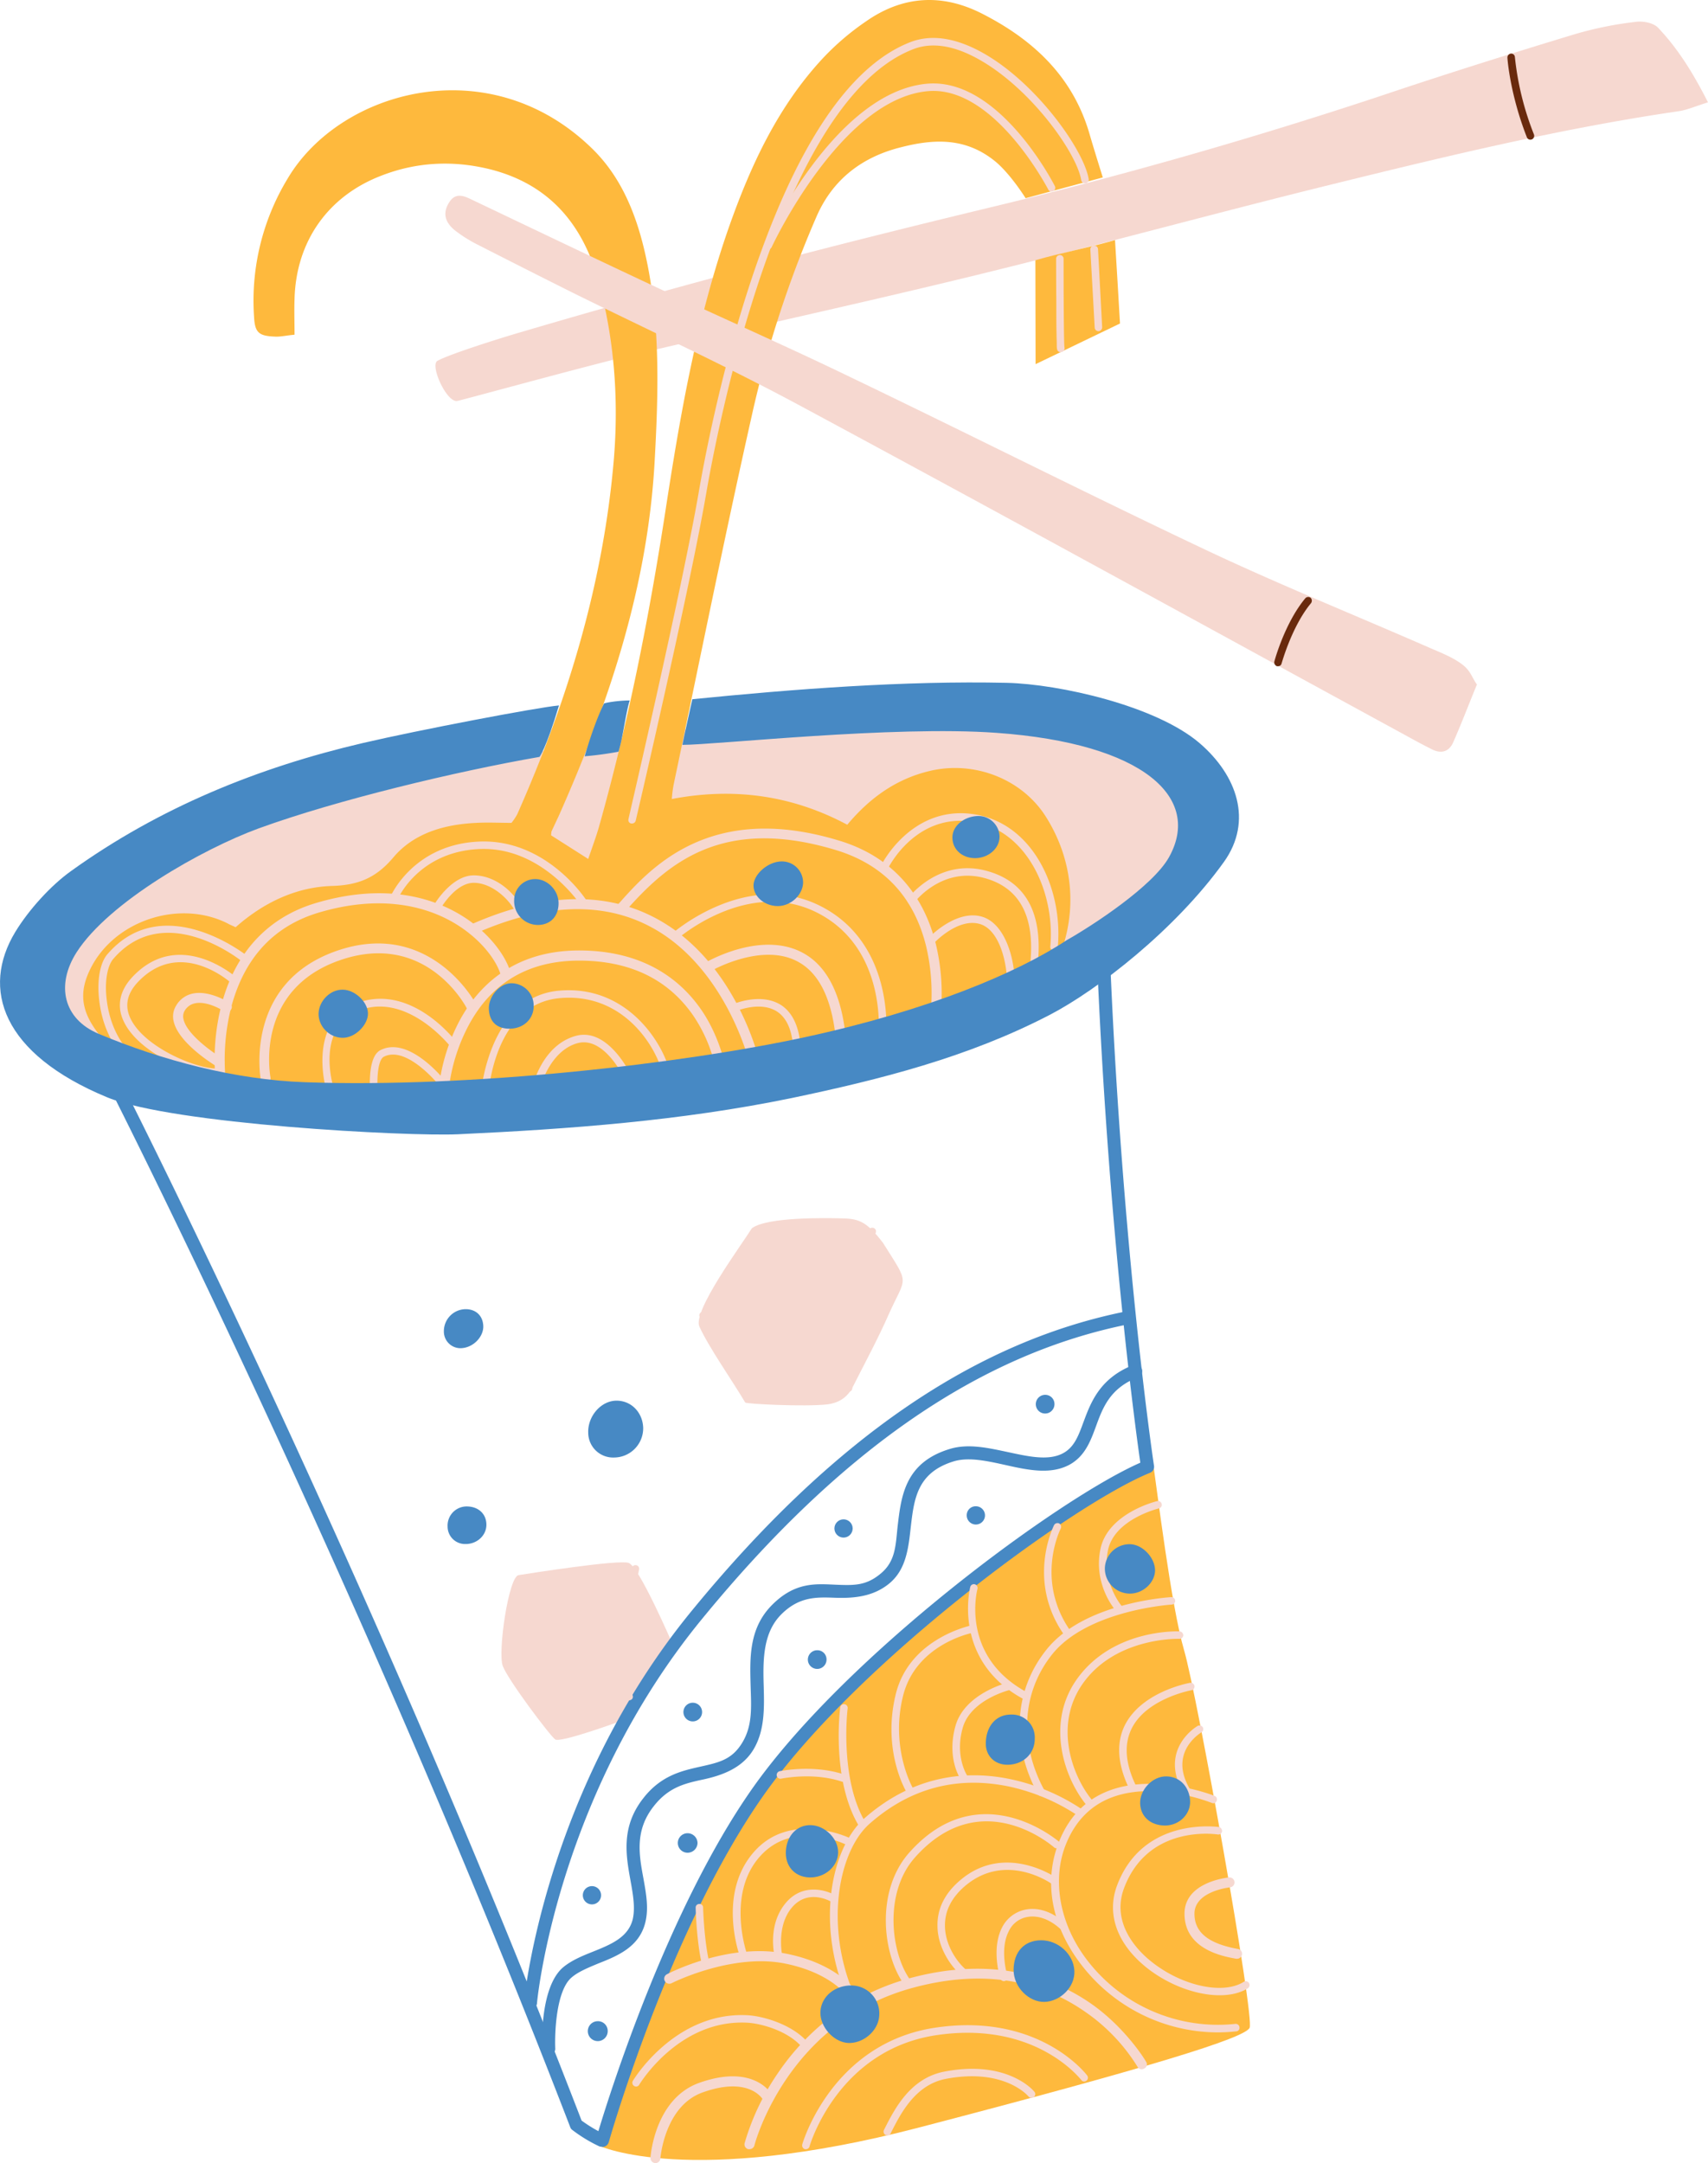 <svg xmlns="http://www.w3.org/2000/svg" width="823.5" height="1042.6" viewBox="-0.008 -0.031 823.508 1042.631" style=""><g><title>iconsl228_379135180</title><g data-name="Layer 2"><path d="M823.5 49.3c-6.1 1.9-10.1 3.7-14.3 4.3-56.8 8.3-112.5 21.8-168.1 35.5S527.9 118.6 471 132.5c-54.8 13.4-110 25.4-164.9 38.3-23.6 5.6-83.2 22-85.5 22.4-5.1 1.3-13.5-17.2-9.7-19.3 6.1-3.4 32.2-11.5 39.1-13.5 79-23.3 147.1-41.1 227.2-60.4q95.3-22.9 188.5-53.8c30.9-10.4 62.1-20.2 93.4-29.7a174.5 174.5 0 0 1 29.6-6c3.5-.5 8.6.5 10.8 2.9 9.4 9.9 16.7 21.5 24 35.9z" fill="#f6d8d0"></path><g fill="#4789c4"><path d="M296.2 702.5a12 12 0 0 1-12.6-11.9c-.3-8.1 6.3-15.6 13.8-15.5s12.7 6.3 12.7 13.5a14.1 14.1 0 0 1-13.9 13.9z"></path><path d="M224.5 631c4.9 0 8.3 3.1 8.5 8.1s-4.6 10.4-10.6 10.7a8 8 0 0 1-8.4-8.1 10.6 10.6 0 0 1 10.5-10.7z"></path><path d="M224.1 744.2a8.4 8.4 0 0 1-8.3-8.4 9.2 9.2 0 0 1 9.7-9.7c5.4.2 9.1 3.8 9 9s-4.8 9.3-10.4 9.1z"></path></g><path d="M54.2 509.9s-49.3-11.4-48-41.7S63.1 395 269 360.8s288.6-20.2 301.9 26.6c5.1 17.7-22.7 56.8-39.1 66.9 0 0-20.2 17.8-70.7 16.5S60.5 431.6 54.2 509.9z" fill="#f6d8d0"></path><path d="M555.8 704.2s-96.1 44.5-170.6 135.5-96.2 194.6-96.2 194.6 43.1 20.1 154.3-8.9 156.7-43 159.2-48-25.3-160.5-31.6-182-13.2-78.8-15.1-91.2z" fill="#feb93d"></path><g fill="#f6d8d0"><path d="M404.7 587.2c9.1.1 12.7 1 21 11.8 13.2 21 11.3 15.4 2.7 34.7-5.2 11.8-11.4 23.2-17.2 34.7-2.6 5.1-6.7 7.8-12.4 8.5-10.9 1.2-38.9-.2-39.5-.9-6.3-10.7-17.4-26.3-22.1-36.6-3.4-7.4 20.2-39.2 25.3-47.4 7.5-5.6 36.6-4.9 42.2-4.8z"></path><path d="M250 759.2c-4.8.8-10.1 37.1-7.6 43.8s22.8 33.7 25.3 35.4 29.7-8.2 29.7-8.2 10.7-17.7 26.5-38.6c0 0-15.8-36.6-20.8-38.3s-48 5.1-53.1 5.9z"></path></g><g fill="#4789c4"><path d="M290.5 1034.8l-1.4-.2a70.5 70.5 0 0 1-13.2-8 2.8 2.8 0 0 1-1-1.4C171.9 758.1 52.6 523.8 51.4 521.5a3.2 3.2 0 0 1 1.4-4.3 3.1 3.1 0 0 1 4.2 1.4c1.2 2.3 120.4 236.4 223.4 503.5a67.8 67.8 0 0 0 8.1 5.1c5.7-18.9 33.5-106.9 73.9-164.7 45-64.3 147.8-140.1 187.4-157.5-2.4-16.6-16-117-21.2-250.5a3.1 3.1 0 0 1 3-3.3 3.2 3.2 0 0 1 3.3 3c5.6 145.3 21.3 251.3 21.5 252.3a3.1 3.1 0 0 1-2 3.4c-37.1 15.1-141.6 91.5-186.8 156.2s-73.8 165.4-74.1 166.4a3.1 3.1 0 0 1-1.7 2 3.1 3.1 0 0 1-1.3.3z"></path><path d="M255.7 968.5h-.3a3.1 3.1 0 0 1-2.8-3.4c.1-1 9.7-101.8 80.9-188.7 67.7-82.7 136.5-130 210.3-144.5a3.2 3.2 0 0 1 1.2 6.2c-72.3 14.2-139.8 60.7-206.6 142.3-70 85.4-79.5 184.2-79.5 185.2a3.2 3.2 0 0 1-3.2 2.9z"></path><path d="M264.6 990.6a3.2 3.2 0 0 1-3.2-3c-.1-3-1-29.6 9.9-39.2 4.1-3.5 9.5-5.7 14.8-7.8 8.7-3.5 16.9-6.9 19-15.7 1.2-5.5.1-11.8-1.1-18.4-2.2-12.2-4.7-25.9 6.1-39.7 8.6-11.1 18.7-13.3 27.6-15.3s15.2-3.3 20.2-11.6 4.3-17.2 4-27.3c-.4-13.7-.8-27.8 10.3-39s21.2-10.2 30.5-9.8 15 .5 22.1-5.5 7-13.7 8-22.8c1.7-14.4 3.5-30.7 25.4-37.2 8.8-2.6 18.4-.4 27.8 1.6s19.5 4.4 26.6.5c5.4-2.9 7.4-8.5 9.8-15 3.5-9.4 7.8-21.1 24-27.5a3.2 3.2 0 0 1 4.1 1.8 3.2 3.2 0 0 1-1.8 4.1c-13.6 5.3-17 14.7-20.3 23.7-2.6 7.1-5.3 14.4-12.8 18.5-9.2 4.9-20.2 2.5-30.9.1-8.6-1.9-17.5-3.9-24.7-1.8-17.9 5.4-19.3 18.2-20.9 31.9-1.1 9.9-2.2 20.2-10.2 26.9s-17.8 7.3-26.4 7-17.1-.7-25.8 8-8.9 21.4-8.5 34.3c.3 10.6.6 21.6-4.9 30.8s-15.5 12.6-24.3 14.5-16.7 3.7-23.9 13c-9.1 11.6-7 23.3-4.9 34.6 1.3 7.3 2.6 14.2 1 21-2.8 12.1-13.4 16.4-22.8 20.1-5 2.1-9.7 4-12.9 6.8-7.4 6.4-8.1 26.8-7.8 34.1a3.1 3.1 0 0 1-3 3.3z"></path></g><g fill="#4789c4"><path d="M293 978.9a4.8 4.8 0 1 1-4.8-4.7 4.7 4.7 0 0 1 4.8 4.7z"></path><path d="M336.3 888.3a4.8 4.8 0 0 1-4.8 4.7 4.7 4.7 0 0 1 0-9.4 4.8 4.8 0 0 1 4.8 4.7z"></path><path d="M289.8 913.6a4.4 4.4 0 1 1-4.4-4.5 4.4 4.4 0 0 1 4.4 4.5z"></path><path d="M398.5 799.9a4.5 4.5 0 1 1-4.4-4.5 4.4 4.4 0 0 1 4.4 4.5z"></path><path d="M338.5 825.1a4.5 4.5 0 1 1-4.5-4.4 4.5 4.5 0 0 1 4.5 4.4z"></path><path d="M474.9 730.4a4.4 4.4 0 0 1-4.4 4.4 4.4 4.4 0 0 1-4.4-4.4 4.3 4.3 0 0 1 4.4-4.4 4.4 4.4 0 0 1 4.4 4.4z"></path><circle cx="406.7" cy="736.7" r="4.4"></circle><path d="M508.4 676.7a4.5 4.5 0 1 1-4.4-4.4 4.4 4.4 0 0 1 4.4 4.4z"></path></g><g fill="#feb93d"><path d="M408.5 397.5c10.9-13 23.7-22.2 40.1-26 21.1-4.9 44.1 3.8 55.7 22.2s15.2 40.6 8.2 62.5c-1.4 4.6-5.8 8.7-9.8 11.8-17.4 13.7-37.2 22.4-58.5 27.7-44.6 11-89.5 20.1-135.3 24.6-42.1 4.1-84.2 8.2-126.6 6.1-37.7-1.9-75.4-3.7-112.3-14.2-11.6-3.3-19.2-8.3-25.3-17.9s-5.8-18-1.1-27.4c11.5-23.2 42.8-33.6 66.2-21.8 1 .6 2.1 1 3.8 1.8 13.2-11.7 29-19.4 46.6-19.9 12.6-.4 21.1-3.9 29.4-13.7 9.9-11.8 24.7-16 40.1-16.7 5.6-.3 11.2 0 16.9 0a27.8 27.8 0 0 0 2.8-4.2c24.3-54.8 41.6-111.7 46.6-171.6 2.3-28.6.2-57.2-7.4-85.1S264.5 88.6 236 81.5c-17.6-4.3-35.2-3.5-52.3 3.2-25.7 9.9-41 31.8-41.7 59.4-.2 5.6 0 11.1 0 17.2-4.3.4-7 1.1-9.7.9-7.4-.3-9.4-1.9-9.8-9.2a113.5 113.5 0 0 1 16.2-67c25.3-42.7 97.5-62.8 147-14.2 16.2 15.9 23.2 37.5 27.2 59.5 5.4 30.3 4.4 60.9 2.7 91.5-3.4 60.1-22 115.9-46.1 170.2l-3.6 7.7a15.4 15.4 0 0 0-.2 1.9l17.9 11.4c1.9-5.6 3.7-10.4 5.1-15.2 14-49.6 24-100.1 31.9-151.1 7.2-46.9 15.2-93.7 31-138.7C362 79.6 375 51.5 396.5 28.3a124.8 124.8 0 0 1 21-18c17.7-12.4 36.6-13.6 55.9-3.8 25 12.7 44.2 30.7 52.1 58.7 1.9 6.5 3.9 12.9 6.2 20.3l-37.2 10c-4.7-7.3-10.3-14.3-15.1-18.1-14-11.1-28.9-10.6-45.2-6.4-18.3 4.6-32.6 15.2-40.5 33.3a528.4 528.4 0 0 0-31.3 96.3c-13.2 58.8-25.1 118-37.5 177a57.4 57.4 0 0 0-1 7.5c29.9-5.7 58-1.8 84.6 12.4z"></path><path d="M537.6 115.7c.9 15.1 1.6 26 2.4 40.2l-40.7 19.6c0-18.1-.1-32.5-.1-50.1 12.1-3.5 24.8-5.8 38.4-9.7z"></path></g><g fill="#f6d8d0"><path d="M587.2 979.6a83.2 83.2 0 0 1-66.3-33.2c-14.2-18.7-17.9-40.3-10.1-59.2 18-44.1 74.3-21.8 74.8-21.6a1.8 1.8 0 0 1 1 2.4 1.7 1.7 0 0 1-2.3 1 89.7 89.7 0 0 0-29.1-5.7h-.9c-19.8 0-33.3 8.5-40.2 25.2s-3.7 38 9.7 55.8a79.5 79.5 0 0 0 71.8 31.2 1.8 1.8 0 0 1 2 1.6 1.7 1.7 0 0 1-1.6 2 86.5 86.5 0 0 1-8.8.5z"></path><path d="M588 961.7c-11.1 0-24.7-4.9-35.4-13.5-14-11.3-19.1-25.6-14.1-39.2 12.5-33.7 48.8-28.4 49.2-28.4a2 2 0 0 1 1.5 2.1 1.8 1.8 0 0 1-2.1 1.5c-1.4-.2-33.7-4.8-45.2 26-6.3 17.2 7 30.3 13 35.1 14.7 11.9 34.8 16.3 44.8 9.9a1.8 1.8 0 0 1 2.5.6 1.9 1.9 0 0 1-.5 2.5c-3.7 2.3-8.4 3.4-13.7 3.4z"></path><path d="M596.5 944.1h-.5c-6.1-1.1-24.9-4.4-24.9-21.7 0-15.3 20.6-17.4 21.5-17.5a2.4 2.4 0 0 1 .4 4.8c-.1 0-17.1 1.8-17.1 12.7 0 9 6.7 14.4 21 17a2.3 2.3 0 0 1 1.9 2.8 2.4 2.4 0 0 1-2.3 1.9z"></path><path d="M361.3 1035.9h-.5a2.4 2.4 0 0 1-1.8-2.9 116.9 116.9 0 0 1 15.8-33.4c10.9-16.2 31-37.4 64.5-46.3 41-10.9 69.6.6 86.4 12.2s26.6 27.6 26.9 28.3a2.2 2.2 0 0 1-.9 3.2 2.3 2.3 0 0 1-3.3-.9 88.8 88.8 0 0 0-25.6-26.7c-23.2-16-50.9-19.8-82.3-11.4-61.2 16.3-76.7 75.6-76.8 76.2a2.5 2.5 0 0 1-2.4 1.7z"></path><path d="M413.3 967a2.5 2.5 0 0 1-2.2-1.4c0-.1-7.2-14.1-32.7-19.2s-54.3 9.3-54.6 9.5a2.5 2.5 0 0 1-3.3-1.1 2.4 2.4 0 0 1 1-3.2c1.3-.7 30.1-15.5 57.8-9.9s35.9 21.2 36.2 21.9a2.4 2.4 0 0 1-1.1 3.2z"></path><path d="M316 1042.6h-.1a2.5 2.5 0 0 1-2.3-2.6c.1-1.2 2.2-28.3 23.3-36 26.1-9.4 34.7 4.7 35 5.3a2.3 2.3 0 0 1-.9 3.3 2.4 2.4 0 0 1-3.3-.8c-.3-.5-7.1-11.2-29.1-3.2-18.2 6.6-20.2 31.5-20.2 31.7a2.4 2.4 0 0 1-2.4 2.3z"></path><path d="M388.5 1035.9h-.4a1.9 1.9 0 0 1-1.3-2.3c.1-.5 14.2-48.9 64.3-56.3s72.9 22.8 73.1 23.1a1.8 1.8 0 0 1-.4 2.5 1.7 1.7 0 0 1-2.5-.4c-.3-.2-21.8-28.6-69.6-21.6s-61.3 53.2-61.4 53.7a1.8 1.8 0 0 1-1.8 1.3z"></path><path d="M427.8 1029.3l-.8-.2a1.9 1.9 0 0 1-.8-2.5c5-9.9 12.5-24.9 29.1-28.1 30.2-5.8 42.9 9 43.4 9.7a1.7 1.7 0 0 1-.2 2.5 1.8 1.8 0 0 1-2.6-.2c-.5-.6-12-13.8-39.9-8.5-14.9 2.9-21.9 17-26.6 26.3a1.8 1.8 0 0 1-1.6 1z"></path><path d="M484 954.9a1.9 1.9 0 0 1-1.7-1.2c-.2-.6-4.4-14.1.7-24.4a16.2 16.2 0 0 1 11.5-8.9c6.2-1.2 13 1.1 19.1 6.6a1.7 1.7 0 0 1 .2 2.5 1.8 1.8 0 0 1-2.6.2c-5.2-4.7-10.9-6.7-16-5.7a12.1 12.1 0 0 0-8.9 7c-4.5 8.8-.6 21.4-.5 21.6a1.8 1.8 0 0 1-1.2 2.2z"></path><path d="M465.3 953.1a1.5 1.5 0 0 1-1.1-.4c-4.8-3.7-12.1-13.2-12.2-24.3-.2-8.6 3.7-16.2 11.5-22.6 21.4-17.6 45.5-.9 45.8-.7a1.8 1.8 0 0 1 .4 2.5 1.9 1.9 0 0 1-2.5.5c-.9-.7-22.1-15.3-41.4.5-6.9 5.7-10.3 12.3-10.2 19.7.1 9.8 6.5 18.3 10.8 21.6a1.8 1.8 0 0 1 .3 2.5 1.6 1.6 0 0 1-1.4.7z"></path><path d="M437.5 957.4a1.9 1.9 0 0 1-1.5-.8c-10.3-14-14.3-45.1 2.6-63.9 33.9-37.8 71.6-5.3 72-5a1.8 1.8 0 1 1-2.4 2.7c-1.4-1.2-35.5-30.4-66.9 4.7-15.5 17.2-11.7 46.7-2.3 59.4a1.8 1.8 0 0 1-.4 2.5 2.1 2.1 0 0 1-1.1.4z"></path><path d="M409.1 961.6a1.9 1.9 0 0 1-1.7-1.2c-14-35.2-6.1-70.5 9.6-84.2 25.7-22.5 52.7-22.5 70.9-18.5a98.6 98.6 0 0 1 33.5 14.2 1.8 1.8 0 0 1 .4 2.5 1.9 1.9 0 0 1-2.6.4 97.1 97.1 0 0 0-32.2-13.6c-25.2-5.4-48 .5-67.6 17.7-14.5 12.6-21.8 46.9-8.6 80.2a2 2 0 0 1-1 2.4z"></path><path d="M572.3 865.3a1.9 1.9 0 0 1-1.6-.9c-3.9-6.6-5.1-13-3.6-18.9 2.3-8.9 10-13.4 10.3-13.6a1.9 1.9 0 0 1 2.5.6 1.8 1.8 0 0 1-.7 2.5c-.1.1-6.7 4-8.6 11.4-1.3 5-.2 10.4 3.2 16.1a1.8 1.8 0 0 1-.6 2.5 1.6 1.6 0 0 1-.9.3z"></path><path d="M546.3 863.7a1.8 1.8 0 0 1-1.6-1c-5.9-12-6.7-22.5-2.3-31.3 8.2-16 30.4-20.1 31.4-20.3a1.8 1.8 0 0 1 .6 3.6c-.2 0-21.5 4-28.7 18.3-3.9 7.7-3.2 17.2 2.2 28.1a1.7 1.7 0 0 1-.8 2.4z"></path><path d="M525.7 871.3a1.6 1.6 0 0 1-1.3-.6c-10.8-12.5-21.4-40.7-3.9-63.1s47-21.3 48.2-21.3a1.9 1.9 0 0 1 1.8 1.9 1.8 1.8 0 0 1-1.9 1.7c-.3 0-29.1-.9-45.3 19.9s-6.2 46.9 3.8 58.5a1.8 1.8 0 0 1-.2 2.6 1.6 1.6 0 0 1-1.2.4z"></path><path d="M502 865.7a1.8 1.8 0 0 1-1.6-1c-13-23.9-11.5-49.9 4-69.4 18-22.8 58.6-25.4 60.3-25.5a1.8 1.8 0 1 1 .2 3.6c-.4 0-40.7 2.7-57.7 24.1-14.6 18.4-15.9 42.9-3.6 65.5a1.9 1.9 0 0 1-.8 2.5z"></path><path d="M539.2 776.8a1.6 1.6 0 0 1-1.3-.6c-.5-.5-10.9-12.7-7.3-29.7s26.4-22.8 27.4-23a1.8 1.8 0 0 1 2.1 1.4 1.7 1.7 0 0 1-1.3 2.1c-.2.1-21.5 5.2-24.6 20.2s6.3 26.5 6.4 26.6a1.8 1.8 0 0 1-.2 2.6 1.6 1.6 0 0 1-1.2.4z"></path><path d="M514.7 788.9a1.7 1.7 0 0 1-1.5-.7c-18.6-26.4-5.1-52.8-5-53.1a1.9 1.9 0 0 1 2.5-.8 1.9 1.9 0 0 1 .7 2.5c-.1.2-12.5 24.7 4.7 49.3a1.8 1.8 0 0 1-.4 2.5 1.9 1.9 0 0 1-1 .3z"></path><path d="M494.3 819.2a1.6 1.6 0 0 1-.9-.3c-34.5-18.6-25.7-53.6-25.6-54a1.8 1.8 0 0 1 2.2-1.3 1.9 1.9 0 0 1 1.3 2.2c-.4 1.3-8.1 32.7 23.9 49.9a1.8 1.8 0 0 1 .7 2.5 1.8 1.8 0 0 1-1.6 1z"></path><path d="M464.7 858.4a1.6 1.6 0 0 1-1.5-.8c-.3-.4-6.9-10.3-2.5-25.8s24.7-20.7 25.5-20.9a1.8 1.8 0 0 1 2.2 1.4 1.9 1.9 0 0 1-1.3 2.2c-.2 0-19 4.6-22.9 18.2s1.9 22.8 2 22.9a1.8 1.8 0 0 1-.5 2.5 1.9 1.9 0 0 1-1 .3z"></path><path d="M438.7 864.9a1.6 1.6 0 0 1-1.5-.9c-.5-.8-12-20.3-5.3-47.5s36.6-33.1 36.9-33.2a1.8 1.8 0 0 1 .6 3.6c-.2 0-27.7 5.2-34 30.5s4.7 44.5 4.9 44.7a1.8 1.8 0 0 1-.7 2.5 1.4 1.4 0 0 1-.9.3z"></path><path d="M415.5 880.8a1.6 1.6 0 0 1-1.5-.9c-13.1-22-9.1-55.5-8.9-56.9a1.8 1.8 0 0 1 3.6.4c-.1.3-4 33.7 8.4 54.7a1.8 1.8 0 0 1-.6 2.4 1.7 1.7 0 0 1-1 .3z"></path><path d="M375.4 945.3a1.8 1.8 0 0 1-1.7-1.4c-.2-.6-4.2-15.9 5.4-27 8-9.2 19.1-6.1 23.9-3.2a1.9 1.9 0 0 1 .6 2.5 1.9 1.9 0 0 1-2.5.6c-.5-.3-11.3-6.7-19.2 2.5s-4.7 23.5-4.7 23.7a1.8 1.8 0 0 1-1.3 2.2z"></path><path d="M358.5 944.5a1.9 1.9 0 0 1-1.7-1.2c-.4-1.3-11-30.7 6.8-50.8s46-6.6 46.3-6.5a1.9 1.9 0 0 1 .8 2.5 1.8 1.8 0 0 1-2.4.8c-1.1-.6-25.8-12.7-42 5.6s-6.2 46.8-6.1 47.1a1.7 1.7 0 0 1-1 2.3z"></path><path d="M340.2 948.3a1.9 1.9 0 0 1-1.8-1.4c-2.6-11.6-3-26.7-3-27.4a1.7 1.7 0 0 1 1.7-1.8 1.7 1.7 0 0 1 1.9 1.7c0 .2.4 15.5 3 26.7a1.8 1.8 0 0 1-1.4 2.1z"></path><path d="M406.7 858.8h-.6c-14.1-4.8-29.3-1.5-29.5-1.5a1.8 1.8 0 0 1-2.1-1.4 1.9 1.9 0 0 1 1.4-2.2c.6-.1 16.4-3.4 31.4 1.7a1.9 1.9 0 0 1 1.1 2.3 1.8 1.8 0 0 1-1.7 1.1z"></path><path d="M306.6 1005.7a1.6 1.6 0 0 1-.9-.3 1.8 1.8 0 0 1-.6-2.4c.2-.4 20-33.2 54.8-31.7 8.1.3 22.6 4.7 29.7 13.3a1.8 1.8 0 0 1-.2 2.6 1.9 1.9 0 0 1-2.6-.3c-6.4-7.8-19.6-11.7-27-12-32.7-1.4-51.4 29.6-51.6 29.9a1.7 1.7 0 0 1-1.6.9z"></path></g><g fill="#4789c4"><path d="M501.8 935.2c8.4-.1 15.8 6.7 16.2 14.7s-7 14.8-14.4 15-15-7-14.9-15.6 5.2-14 13.1-14.1z"></path><path d="M409.1 984.7c-7.3-.3-14.2-8.2-13.5-15.6s7.7-12.5 15.6-12.1a13.5 13.5 0 0 1 12.7 14.7c-.5 7.1-7.5 13.2-14.8 13z"></path><path d="M390.1 904.9c-7.1-.3-11.7-5.6-11.2-12.9s5.4-12.5 12.1-12.3 13.2 6.5 13.1 13.2-6.4 12.3-14 12z"></path><path d="M485.8 850.6c-6.3 0-10.7-4.4-10.5-10.6.2-8.2 5.1-13.7 12.3-13.6a11 11 0 0 1 11.3 11.5c.1 7.3-5.5 12.6-13.1 12.7z"></path><path d="M561.6 879.9c-6.9-.1-11.7-4.3-11.9-10.7s5.9-13.2 12.8-13 11 5.6 11.3 11.8-5 11.9-12.2 11.9z"></path><path d="M556.9 757.1c-.2 5.8-5.8 11-12.1 11a12.1 12.1 0 0 1-12.1-12.1 11.9 11.9 0 0 1 12.4-11.7c6 .3 11.9 6.7 11.8 12.8z"></path></g><g fill="#f6d8d0"><path d="M213.9 527.6h-.2a2.4 2.4 0 0 1-2.2-2.6 90.5 90.5 0 0 1 10.2-33.3c8.3-15.3 25-33.6 57.5-33.6s49.7 15.4 58.7 28.3 11.9 27.6 11.9 28.2a2.4 2.4 0 0 1-4.7.7 71.5 71.5 0 0 0-11.2-26.3c-12.2-17.3-30.6-26-54.7-26s-42 10.4-53.1 30.9a87.1 87.1 0 0 0-9.8 31.5 2.4 2.4 0 0 1-2.4 2.2z"></path><path d="M128.1 522.2a2.4 2.4 0 0 1-2.4-2c-.1-.4-8.3-46.3 36.6-61.9s66.8 24.9 67 25.3a2.4 2.4 0 0 1-1 3.3 2.6 2.6 0 0 1-3.3-1c-.8-1.6-20.1-37.3-61.1-23.1s-33.8 54.8-33.5 56.5a2.5 2.5 0 0 1-1.9 2.9z"></path><path d="M106.3 522.2a2.4 2.4 0 0 1-2.4-2.1 105.4 105.4 0 0 1 2.9-35.9c6.6-25.1 22.3-42 45.3-48.9 56.4-16.9 87.9 15.1 93.7 32.3a2.4 2.4 0 0 1-4.6 1.6c-2.6-7.9-11.6-19.1-25.8-26.3-12.2-6.2-32.8-11.7-61.9-3-21.6 6.5-35.7 21.8-42 45.4a103.1 103.1 0 0 0-2.8 34.2 2.4 2.4 0 0 1-2.1 2.7z"></path><path d="M363.8 514.3a2.5 2.5 0 0 1-2.4-1.8c-.1-.5-11.8-48-49.5-66.7-22.9-11.4-50.9-10-83.1 4.3a2.4 2.4 0 0 1-3.2-1.3 2.3 2.3 0 0 1 1.2-3.1c33.6-14.9 63-16.3 87.3-4.2 39.8 19.7 51.5 67.8 52 69.9a2.4 2.4 0 0 1-1.8 2.9z"></path><path d="M105.7 514.3a2.4 2.4 0 0 1-1.2-.3c-.8-.4-18.1-10.9-20.7-21.4a9.9 9.9 0 0 1 1.1-7.9 12.1 12.1 0 0 1 7.9-5.8c8.1-1.8 17.5 4.2 17.8 4.4a2.3 2.3 0 0 1 .7 3.4 2.4 2.4 0 0 1-3.3.7c-.1-.1-8-5.2-14.1-3.8a7.4 7.4 0 0 0-4.9 3.6 5.5 5.5 0 0 0-.5 4.2c1.7 7.2 13.9 15.8 18.4 18.5a2.3 2.3 0 0 1 .9 3.3 2.6 2.6 0 0 1-2.1 1.1z"></path><path d="M450.8 493.8h-.4a2.5 2.5 0 0 1-2-2.8 98.7 98.7 0 0 0-1.8-34.6c-5.8-24-20.5-39.7-43.6-46.7-54.9-16.6-81.2 6.5-101.5 29.5a2.4 2.4 0 1 1-3.6-3.2c15.4-17.4 44.1-49.8 106.5-30.9 31 9.3 42.6 32.5 46.9 50.3a102.2 102.2 0 0 1 1.9 36.4 2.4 2.4 0 0 1-2.4 2z"></path><path d="M405.5 504.1a2.4 2.4 0 0 1-2.4-2.2c-1.8-20.1-8.1-33.1-18.8-38.6-17.4-9.1-41.4 4.6-41.7 4.8a2.4 2.4 0 0 1-2.4-4.2c1.1-.6 26.5-15.2 46.4-4.9 12.2 6.3 19.4 20.6 21.3 42.4a2.5 2.5 0 0 1-2.2 2.7z"></path><path d="M384.3 508.3a1.8 1.8 0 0 1-1.8-1.7c-.3-9.6-3.1-16.1-8.1-19.2-8.2-5.1-20 .1-20.2.2a1.8 1.8 0 0 1-1.5-3.3c.6-.3 13.8-6.1 23.7 0 6 3.8 9.3 11.3 9.7 22.1a1.7 1.7 0 0 1-1.7 1.9z"></path><path d="M425.4 499.8h-.2a1.8 1.8 0 0 1-1.6-2c0-.4 3.7-41.2-29.8-58s-67.2 12.7-67.5 13a1.8 1.8 0 1 1-2.4-2.7c.3-.3 35.8-31.4 71.5-13.5s31.9 61.2 31.8 61.6a1.8 1.8 0 0 1-1.8 1.6z"></path><path d="M487.1 478.1h-.3a1.8 1.8 0 0 1-1.5-2.1c1-7.4-2.1-27.3-12.7-30.6s-22.2 9-22.3 9.2a1.9 1.9 0 0 1-2.6 0 1.8 1.8 0 0 1 0-2.5c.5-.6 13.6-14.1 26-10.2s16.5 24.9 15.2 34.6a2 2 0 0 1-1.8 1.6z"></path><path d="M497.9 471.4h-.2a1.9 1.9 0 0 1-1.6-2c4-26.1-3.5-41.7-22.2-46.4-20.3-5-33 11.9-33.1 12a1.9 1.9 0 0 1-2.6.4 1.9 1.9 0 0 1-.4-2.5c.2-.2 14.3-19 37-13.4 20.8 5.2 29.2 22.2 24.9 50.4a1.7 1.7 0 0 1-1.8 1.5z"></path><path d="M508.2 458.1h-.2a1.7 1.7 0 0 1-1.6-1.9c2.4-26.4-11.6-56.9-38.3-60.3s-39.3 21.5-39.9 22.5a1.8 1.8 0 0 1-2.4.9 1.9 1.9 0 0 1-.8-2.5c.1-.2 14.2-28.3 43.6-24.5s44 36.2 41.4 64.2a1.8 1.8 0 0 1-1.8 1.6z"></path><path d="M281 436.4a1.8 1.8 0 0 1-1.5-.8c-.2-.3-18.6-27.5-48-26.4s-39.4 23.5-39.5 23.7a1.8 1.8 0 0 1-2.4.9 1.9 1.9 0 0 1-1-2.4c.2-.2 11.1-24.6 42.7-25.8s50.4 26.8 51.2 28a1.9 1.9 0 0 1-.5 2.5 1.9 1.9 0 0 1-1 .3z"></path><path d="M250.1 440.6a1.9 1.9 0 0 1-1.6-1c-2.7-5.9-11.2-14.1-20.1-14.1s-15.9 12.3-16 12.4a1.7 1.7 0 0 1-2.5.6 1.8 1.8 0 0 1-.6-2.4c.3-.6 8.5-14.2 19.1-14.2s19.9 8.4 23.4 16.1a1.8 1.8 0 0 1-.9 2.4 1.2 1.2 0 0 1-.8.2z"></path><path d="M233.8 527.6h-.1a1.7 1.7 0 0 1-1.7-1.9c.1-.5 4.2-45.1 37.3-48.2s50.8 25.6 53.9 40.1a1.7 1.7 0 0 1-1.4 2.1 1.7 1.7 0 0 1-2.1-1.3c-2.9-13.5-19-40.2-50-37.3s-34 44.5-34.1 44.9a1.7 1.7 0 0 1-1.8 1.6z"></path><path d="M158.9 525.8a1.9 1.9 0 0 1-1.8-1.3c-.1-.3-9.2-33.2 16.3-41.5s45.9 18.2 46.7 19.4a1.7 1.7 0 0 1-.3 2.5 1.8 1.8 0 0 1-2.5-.3c-.2-.3-20.1-25.5-42.7-18.1s-14.3 35.8-14 37a1.9 1.9 0 0 1-1.2 2.3z"></path><path d="M104.6 518.6c-11.7 0-37.7-11-44.9-26.2-3.6-7.4-2.1-14.9 4.2-21.6 22.7-24 50 .3 50.3.5a1.8 1.8 0 0 1-2.5 2.7c-1-.9-24.9-22.1-45.2-.7-5.3 5.6-6.5 11.5-3.6 17.6 6.8 14.2 32.8 24.8 42.7 24.1a1.8 1.8 0 0 1 1.9 1.6 1.9 1.9 0 0 1-1.7 2z"></path><path d="M64.6 513.1a2 2 0 0 1-1.1-.3c-8.4-6.2-14.3-17.8-15.7-30.9-1.1-9.4.4-17.8 3.9-21.9 27-31.5 67.4.6 67.8 1a1.8 1.8 0 0 1 .3 2.5 1.9 1.9 0 0 1-2.6.3c-1.5-1.3-38-30.3-62.7-1.5-2.8 3.4-4.1 10.9-3.1 19.2 1.3 12.1 6.7 22.7 14.3 28.4a1.8 1.8 0 0 1 .4 2.5 1.8 1.8 0 0 1-1.5.7z"></path><path d="M304.7 396.9h-.4a1.7 1.7 0 0 1-1.3-2.1c.2-1.1 25.8-110.9 33.8-157.1 3.3-19.2 12.9-69.1 30.2-116.6 20.4-56.1 44.5-90 71.6-100.7 10.3-4.1 22.3-2.3 35.7 5.3 25.7 14.6 48.4 46.8 50.6 60.6a1.7 1.7 0 0 1-1.5 2 1.8 1.8 0 0 1-2.1-1.5c-2.1-13-24-43.8-48.8-57.9-12.4-7.1-23.3-8.8-32.5-5.1-64 25.2-94.2 183.1-99.6 214.5-8 46.2-33.6 156.1-33.9 157.2a1.8 1.8 0 0 1-1.8 1.4z"></path><path d="M370.4 120.1l-.7-.2a1.7 1.7 0 0 1-.9-2.4c1.3-3 34.3-73.5 78.4-77.2 34.3-2.8 60.3 47.2 61.4 49.4a1.8 1.8 0 0 1-.8 2.4 1.7 1.7 0 0 1-2.4-.8c-.3-.5-26-50.1-57.9-47.4-42 3.6-75.1 74.4-75.4 75.1a1.8 1.8 0 0 1-1.7 1.1z"></path><path d="M511.4 169.7h-.3c-1.5-.3-1.6-1.5-1.6-3.7s-.1-2.8-.1-4.9c-.1-4-.1-9.4-.1-14.8-.1-10.8-.1-21.6-.1-21.6a1.8 1.8 0 1 1 3.6 0c0 15.8.1 39.6.4 42.6a2 2 0 0 1 0 1.1 1.9 1.9 0 0 1-1.8 1.3zm1.8-2.2z"></path><path d="M529.6 159.6a1.8 1.8 0 0 1-1.8-1.7l-2.1-37.7a1.9 1.9 0 0 1 1.8-1.9 1.9 1.9 0 0 1 1.9 1.7l2 37.7a1.9 1.9 0 0 1-1.7 1.9z"></path><path d="M180.6 532.5a1.9 1.9 0 0 1-1.8-1.6c-.4-3.6-2.2-21.4 4.7-24.8 13.7-6.9 30.5 14.1 31.2 15a1.8 1.8 0 1 1-2.8 2.2c-.2-.2-15.7-19.6-26.8-14-3.4 1.7-3.6 13.4-2.7 21.1a1.8 1.8 0 0 1-1.5 2.1z"></path><path d="M258.6 525.8h-.4a1.8 1.8 0 0 1-1.4-2.2c.2-.8 4.7-19.8 20.7-24.3s27 19.3 27.5 20.4a1.8 1.8 0 1 1-3.3 1.4c-.1-.2-9.9-22-23.3-18.3s-18 21.4-18 21.6a1.8 1.8 0 0 1-1.8 1.4z"></path></g><g fill="#4789c4"><path d="M165.2 477c5.8 0 12 5.8 12.2 11.3s-6.2 12.2-12.6 11.9-11.4-5.8-11.2-11.8 5.6-11.5 11.6-11.4z"></path><path d="M387.2 425.6c-.3 5.9-6 11.1-12.2 11.1s-11.6-4.4-11.7-9.8 7.2-12.1 14.3-11.7a10.2 10.2 0 0 1 9.6 10.4z"></path><path d="M246.4 473.9a10.8 10.8 0 0 1 10.9 10.6c.2 6.4-4.7 11.2-11.4 11.3s-10-3.7-10.2-9.5 4.9-12.2 10.7-12.4z"></path><path d="M257.9 423.7c6-.1 11.4 5.4 11.4 11.6s-3.7 10.2-9.4 10.5a11.5 11.5 0 0 1-12-12.1 10.1 10.1 0 0 1 10-10z"></path><path d="M470.4 413.6c-6.3.1-11.1-4-11.2-9.8s5.7-10.3 12.2-10.5a10.2 10.2 0 0 1 10.5 9.3c.4 5.8-4.8 10.8-11.5 11z"></path></g><path d="M712.1 329.9c-4.2 10.2-7.6 19.2-11.5 28-2 4.4-5.7 5.5-10.1 3.3s-7.9-4.1-11.7-6.2c-97.6-53.2-194.9-106.7-292.7-159.3-36.2-19.5-73.5-36.6-110.3-54.8q-23.2-11.6-46.3-23.4a67.8 67.8 0 0 1-10.2-6.5c-5.1-4.2-5.9-8.7-2.6-13.7s7.6-2.6 11.6-.7c29.4 14 58.8 28.1 88.3 41.9 31 14.5 62.3 28.2 93.1 43.1 57.3 27.5 114.1 56.2 171.6 83.4 35.6 16.8 72.3 31.6 108.4 47.4 5.1 2.2 10.5 4.3 15 7.6s4.9 6.5 7.4 9.9z" fill="#f6d8d0"></path><g fill="#4789c4"><path d="M269.5 340c-6.4 21.4-9.4 24.8-9.4 24.8-39.7 6.9-97.6 20.7-135.5 34.5-27 9.9-72.1 35.4-87.7 59.7-10 15.7-6.5 32.1 10.7 39.3 30.8 12.9 65.9 22.1 99.2 23.3 80.6 2.9 182.1-8.9 241.3-21.7s102.4-31 126.1-46.7c12.9-7.3 41.6-26.1 49.4-40 16-28.6-11.9-54.9-83.2-60-49.7-3.6-135.3 5.8-151.4 5.8.7-4 4.8-21.7 4.8-22 48.9-4.9 102.4-9 151.6-7.9 25.3.6 71.8 11 92.9 29 18.2 15.6 25.8 37.6 11.9 57.2-23.6 33-61.3 62-84 73.8-39.4 20.5-81.8 31.2-124.8 40.2-53 10.9-106.8 14.9-160.7 17.4-24.1 1.1-137.4-4.8-169-17.8-50.8-21-61-52.3-44.3-79.8 6.4-10.5 17-22.3 27-29.4 42.5-30.5 90-49.8 140.6-61.6 26.6-6.2 84.2-17.2 94.5-18.1z"></path><path d="M298.2 362.3a163.3 163.3 0 0 1-16.3 2.2s4.2-15.1 9.3-25.4c.2-.3 6.4-1.5 12.4-1.5-2 6.4-3.2 17.7-5.4 24.7z"></path></g><g fill="#692a0d"><path d="M737.9 67.3a1.8 1.8 0 0 1-1.7-1.1c-8.1-20.6-9.4-37.7-9.4-38.4a1.9 1.9 0 0 1 1.7-2 1.8 1.8 0 0 1 1.9 1.7 140.2 140.2 0 0 0 9.2 37.3 1.9 1.9 0 0 1-1.1 2.4z"></path><path d="M616.2 321.1h-.5a2 2 0 0 1-1.3-2.2c.2-.8 5.1-18.7 14.9-30.5a1.9 1.9 0 0 1 2.6-.3 2 2 0 0 1 .2 2.6c-9.3 11.2-14.1 28.9-14.2 29.1a1.7 1.7 0 0 1-1.7 1.3z"></path></g><g fill="#f6d8d0"><path d="M256.2 805.1h-9.7a1.8 1.8 0 0 1-1.8-1.8 1.9 1.9 0 0 1 1.8-1.8c21.6.3 45.3-.3 48.7-1.8 1.5-3.5 6.5-28.5 9.4-43.8a1.8 1.8 0 0 1 2.1-1.5 1.7 1.7 0 0 1 1.4 2.1c-1.3 7-8 42.2-9.9 45.4-.7 1.2-1.6 2.7-27.2 3.2z"></path><path d="M303.3 819.6a1.9 1.9 0 0 1-1.7-1.2l-6.6-16.9a1.8 1.8 0 0 1 1-2.4 1.9 1.9 0 0 1 2.4 1.1l6.6 16.9a1.7 1.7 0 0 1-1 2.3z"></path><path d="M394 647.3c-7.3 0-40.7-7.9-55.4-11.5a1.9 1.9 0 0 1-1.4-2.2 1.8 1.8 0 0 1 2.2-1.3c23.8 5.8 50.6 11.7 54.5 11.5 2.9-2.8 14.9-28.1 25-51a1.8 1.8 0 0 1 2.4-.9 1.7 1.7 0 0 1 .9 2.3c0 .2-5.6 12.9-11.6 25.6-12.4 26.4-14.2 27-15.4 27.4zm-.2-3.4z"></path><path d="M409.1 670.9a1.9 1.9 0 0 1-1.6-.9L393 646.4a1.8 1.8 0 0 1 3.1-1.9l14.5 23.6a1.7 1.7 0 0 1-.6 2.5 1.6 1.6 0 0 1-.9.3z"></path></g></g></g></svg>